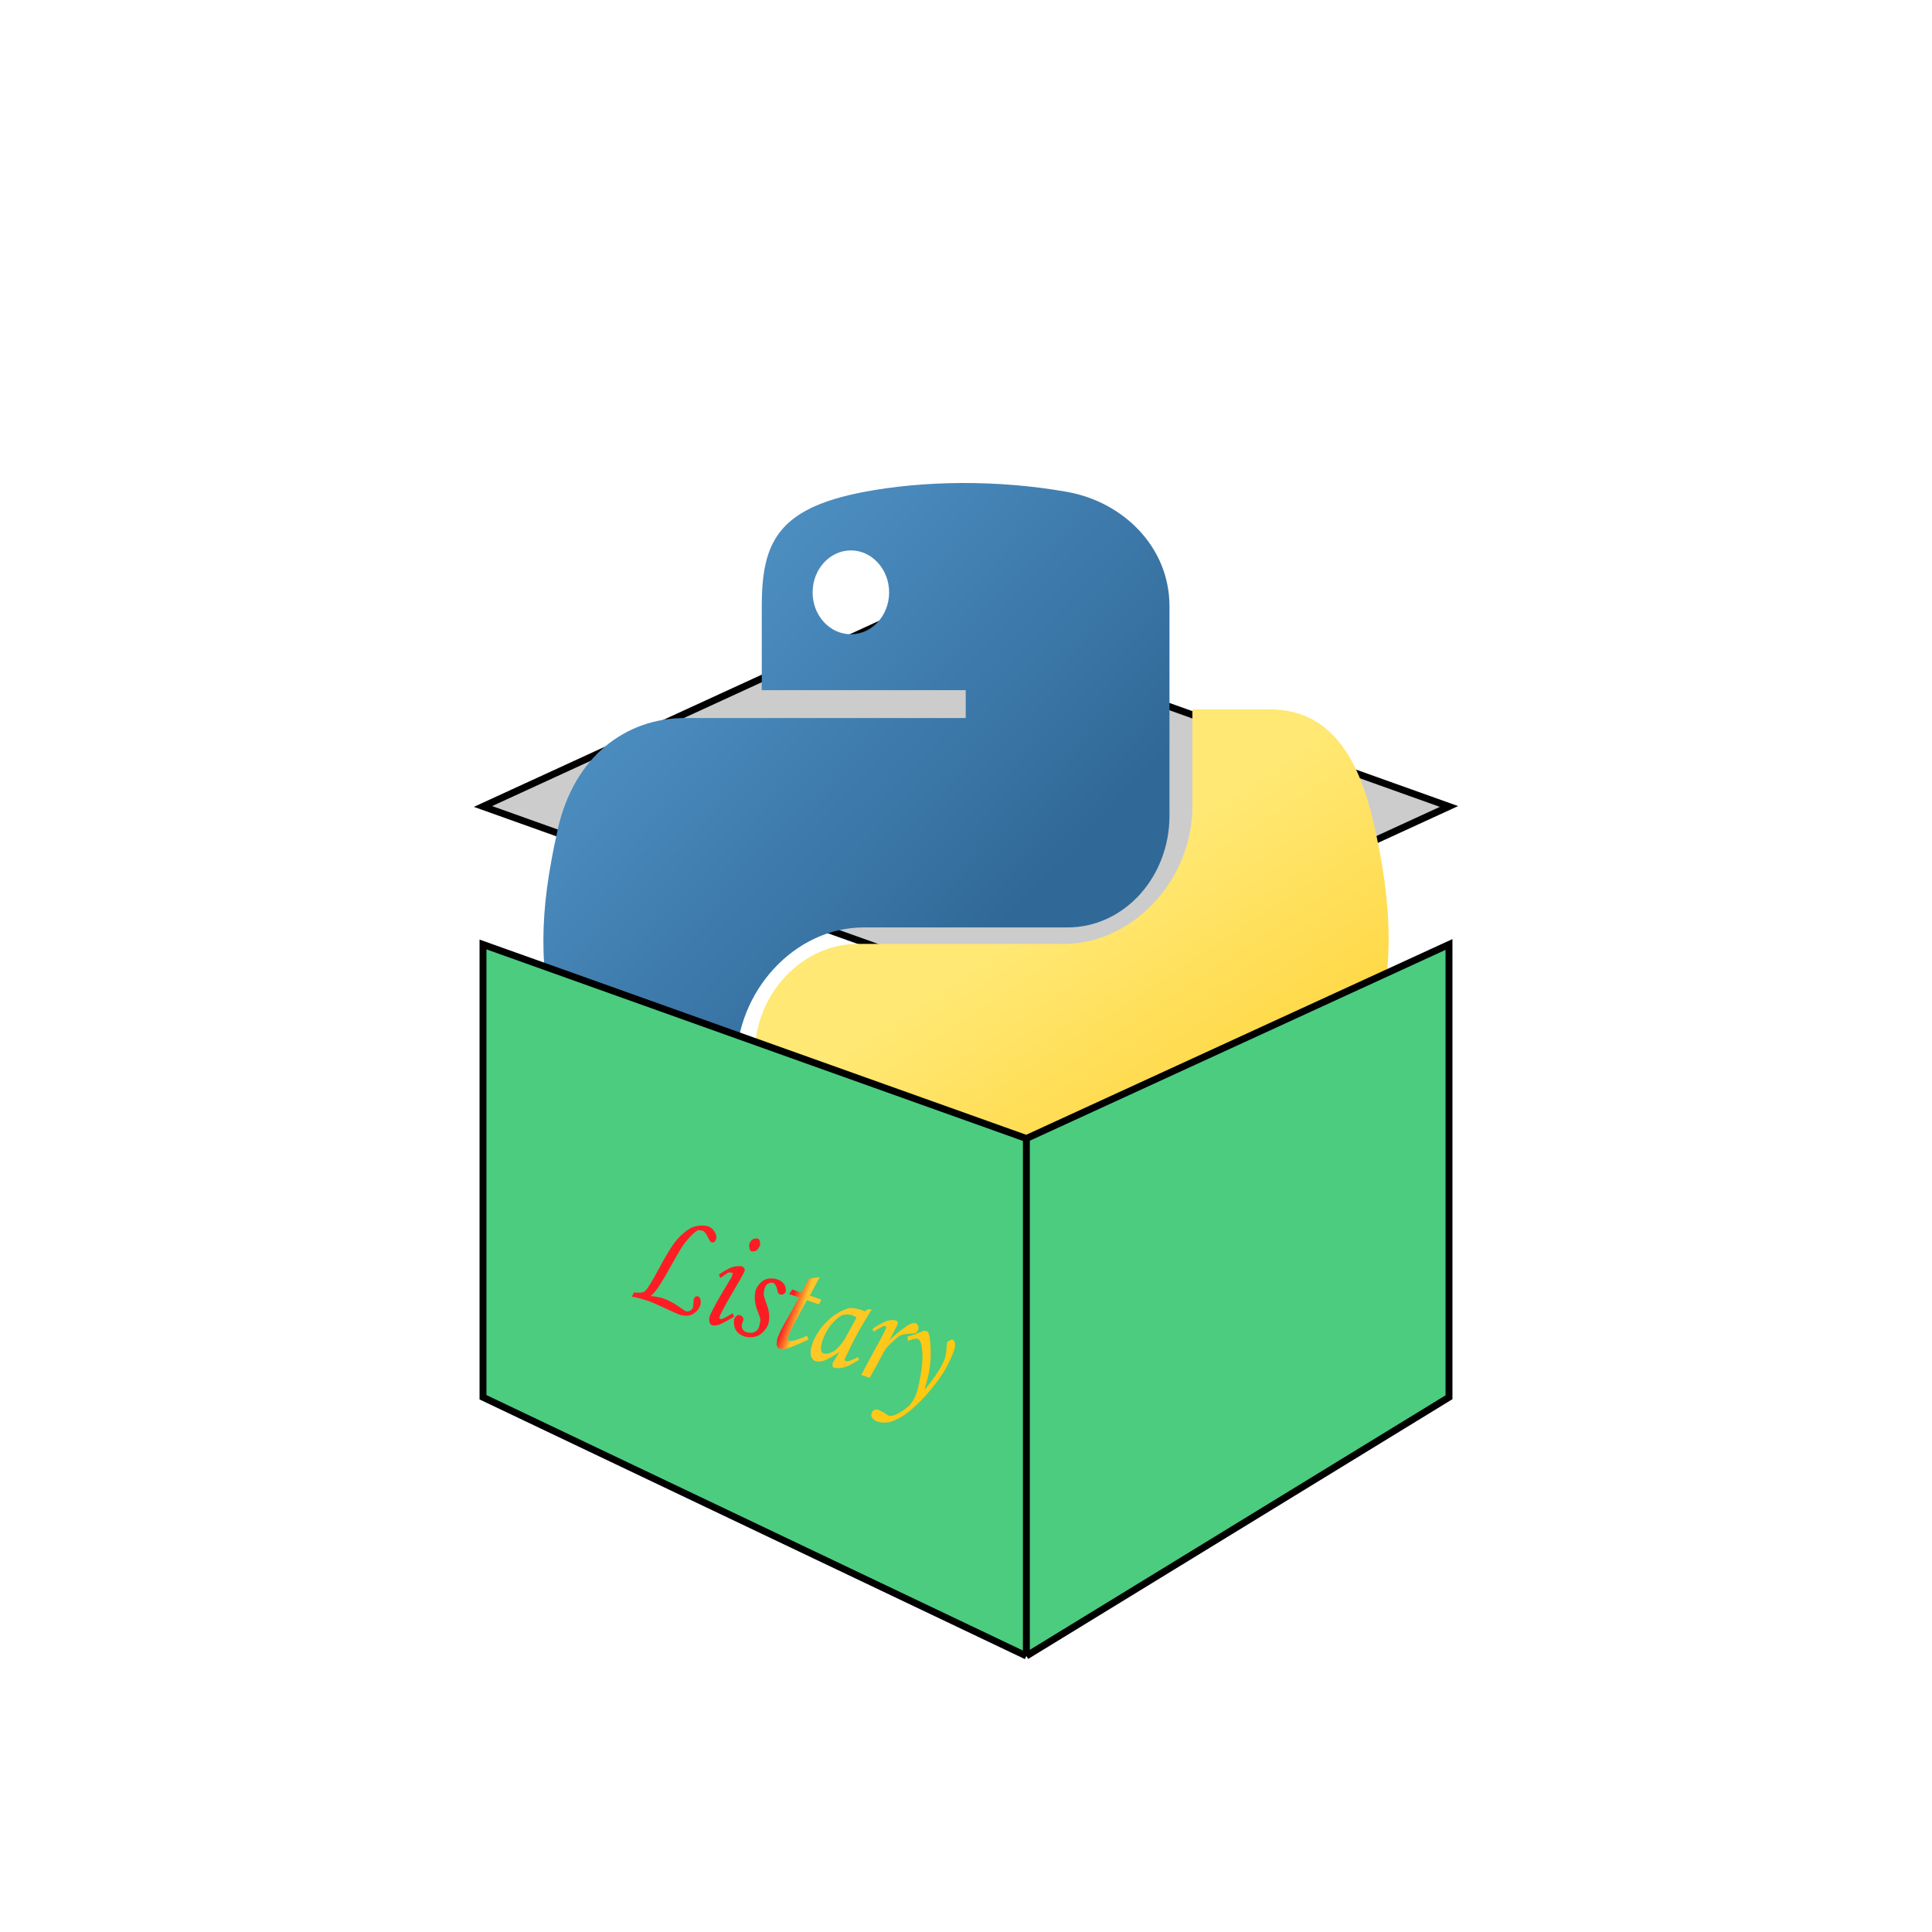 <svg xmlns="http://www.w3.org/2000/svg" xmlns:xlink="http://www.w3.org/1999/xlink" width="28" height="28" viewBox="0 0 28 28" fill="none">
<rect x="0" y="0" width="0" height="0" fill="rgba(249, 249, 249, 1)" />
<g  clip-path="url(#clip-path-0_1)">
<path     fill="#FFFFFF"  d="M0 28L28 28L28 0L0 0L0 28Z">
</path>
<path d="M13.125 8.875L7 11.688L14.875 14.5L21 11.688L13.125 8.875Z" stroke="rgba(0, 0, 0, 1)" stroke-width="0.1"      fill="#CCCCCC" >
</path>
<path d="M13.931 7C13.425 7.003 12.943 7.049 12.518 7.13C11.267 7.368 11.04 7.867 11.04 8.787L11.04 10.002L13.996 10.002L13.996 10.406L11.04 10.406L9.93 10.406C9.071 10.406 8.318 10.963 8.083 12.022C7.812 13.236 7.8 13.994 8.083 15.261C8.293 16.205 8.795 16.877 9.654 16.877L10.671 16.877L10.671 15.421C10.671 14.369 11.515 13.441 12.518 13.441L15.471 13.441C16.293 13.441 16.949 12.711 16.949 11.822L16.949 8.787C16.949 7.923 16.273 7.274 15.471 7.13C14.963 7.039 14.436 6.998 13.931 7ZM12.332 7.977C12.637 7.977 12.886 8.25 12.886 8.586C12.886 8.921 12.637 9.192 12.332 9.192C12.025 9.192 11.777 8.921 11.777 8.586C11.777 8.25 12.025 7.977 12.332 7.977Z"   fill="url(#linear_fill_1_3)" >
</path>
<path d="M17.281 10.281L17.281 11.681C17.281 12.766 16.409 13.68 15.415 13.68L12.431 13.68C11.614 13.68 10.938 14.418 10.938 15.281L10.938 18.283C10.938 19.137 11.642 19.64 12.431 19.885C13.377 20.178 14.284 20.231 15.415 19.885C16.167 19.655 16.909 19.192 16.909 18.283L16.909 17.081L13.925 17.081L13.925 16.681L16.909 16.681L18.402 16.681C19.271 16.681 19.594 16.042 19.896 15.083C20.208 14.096 20.195 13.146 19.896 11.879C19.681 10.967 19.272 10.281 18.402 10.281L17.281 10.281ZM15.603 17.882C15.913 17.882 16.164 18.15 16.164 18.481C16.164 18.814 15.913 19.084 15.603 19.084C15.294 19.084 15.043 18.814 15.043 18.481C15.043 18.15 15.294 17.882 15.603 17.882Z"   fill="url(#linear_fill_1_4)" >
</path>
<g filter="url(#filter_0_10)">
<path     fill="#4BCC7F"  d="M7 11.688L14.88 14.498L21 11.688L21 18.247C21 18.247 17.33 20.497 14.88 21.997C11.73 20.497 7 18.247 7 18.247L7 11.688Z">
</path>
<path    stroke="rgba(0, 0, 0, 1)" stroke-width="0.1"    d="M14.875 22C11.725 20.5 7 18.25 7 18.25L7 11.688L14.875 14.5M14.875 22C14.875 17.5 14.875 14.5 14.875 14.5M14.875 22C17.325 20.5 21 18.25 21 18.25L21 11.688L14.875 14.5">
</path>
</g>
<path     fill="url(#linear_fill_0_16_0_0)"  d="M9.157 18.792L9.188 18.731C9.282 18.741 9.324 18.727 9.324 18.727C9.362 18.711 9.396 18.65 9.396 18.65C9.441 18.59 9.55 18.386 9.55 18.386C9.69 18.121 9.773 18.013 9.773 18.013C9.898 17.848 10.024 17.792 10.024 17.792C10.152 17.737 10.263 17.773 10.263 17.773C10.329 17.796 10.36 17.858 10.36 17.858C10.393 17.915 10.379 17.957 10.379 17.957C10.371 17.982 10.354 17.999 10.354 17.999C10.335 18.012 10.315 18.006 10.315 18.006C10.29 17.997 10.262 17.937 10.262 17.937C10.235 17.879 10.213 17.858 10.213 17.858C10.194 17.837 10.182 17.837 10.182 17.837C10.158 17.829 10.124 17.827 10.124 17.827C10.084 17.838 10.029 17.897 10.029 17.897C9.973 17.947 9.895 18.055 9.895 18.055C9.844 18.131 9.745 18.31 9.745 18.31C9.588 18.597 9.521 18.683 9.521 18.683C9.476 18.747 9.429 18.784 9.429 18.784C9.559 18.793 9.626 18.822 9.626 18.822C9.671 18.838 9.712 18.862 9.712 18.862C9.75 18.875 9.837 18.936 9.837 18.936C9.911 18.988 9.94 19.003 9.94 19.003C9.972 19.014 10.004 18.994 10.004 18.994C10.033 18.978 10.043 18.946 10.043 18.946C10.049 18.927 10.048 18.887 10.048 18.887C10.058 18.854 10.051 18.837 10.051 18.837C10.06 18.809 10.076 18.794 10.076 18.794C10.095 18.783 10.115 18.787 10.115 18.787C10.14 18.796 10.151 18.83 10.151 18.83C10.161 18.864 10.151 18.912 10.151 18.912C10.124 19.002 10.037 19.047 10.037 19.047C9.957 19.091 9.851 19.054 9.851 19.054C9.8 19.036 9.731 19.002 9.731 19.002C9.469 18.878 9.385 18.851 9.385 18.851C9.262 18.808 9.157 18.792 9.157 18.792Z">
</path>
<path     fill="url(#linear_fill_0_16_1_0)"  d="M10.982 17.951C11.008 17.96 11.009 17.981 11.009 17.981C11.02 18.008 11.015 18.044 11.015 18.044C11.001 18.09 10.967 18.12 10.967 18.12C10.931 18.146 10.889 18.134 10.889 18.134C10.864 18.125 10.864 18.095 10.864 18.095C10.854 18.067 10.859 18.032 10.859 18.032C10.873 17.985 10.904 17.965 10.904 17.965C10.938 17.941 10.982 17.951 10.982 17.951ZM10.441 18.521L10.419 18.473C10.537 18.388 10.611 18.365 10.611 18.365C10.695 18.341 10.75 18.352 10.75 18.352C10.777 18.361 10.789 18.386 10.789 18.386C10.799 18.405 10.789 18.427 10.789 18.427C10.779 18.457 10.655 18.667 10.655 18.667C10.455 19.003 10.434 19.072 10.434 19.072C10.429 19.086 10.425 19.1 10.425 19.1C10.422 19.11 10.445 19.117 10.445 19.117C10.472 19.126 10.617 19.033 10.617 19.033L10.639 19.082C10.484 19.175 10.419 19.2 10.419 19.2C10.355 19.219 10.319 19.206 10.319 19.206C10.29 19.196 10.284 19.163 10.284 19.163C10.273 19.134 10.281 19.091 10.281 19.091C10.32 18.962 10.605 18.507 10.605 18.507C10.612 18.483 10.616 18.47 10.616 18.47C10.622 18.449 10.611 18.447 10.611 18.447C10.594 18.441 10.563 18.441 10.563 18.441C10.537 18.45 10.441 18.521 10.441 18.521Z">
</path>
<path     fill="url(#linear_fill_0_16_2_0)"  d="M11.269 18.543C11.343 18.568 11.368 18.618 11.368 18.618C11.398 18.668 11.387 18.717 11.387 18.717C11.379 18.745 11.351 18.756 11.351 18.756C11.328 18.77 11.301 18.759 11.301 18.759C11.285 18.753 11.282 18.742 11.282 18.742C11.27 18.738 11.263 18.684 11.263 18.684C11.242 18.602 11.205 18.592 11.205 18.592C11.17 18.58 11.127 18.606 11.127 18.606C11.091 18.629 11.082 18.672 11.082 18.672C11.069 18.715 11.068 18.76 11.068 18.76C11.073 18.805 11.117 18.92 11.117 18.92C11.174 19.075 11.136 19.183 11.136 19.183C11.103 19.292 10.999 19.351 10.999 19.351C10.899 19.406 10.786 19.368 10.786 19.368C10.686 19.334 10.658 19.263 10.658 19.263C10.625 19.196 10.639 19.123 10.639 19.123C10.65 19.087 10.681 19.066 10.681 19.066C10.707 19.048 10.731 19.063 10.731 19.063C10.755 19.071 10.77 19.096 10.77 19.096C10.781 19.122 10.767 19.147 10.767 19.147C10.764 19.157 10.758 19.174 10.758 19.174C10.754 19.188 10.753 19.193 10.753 19.193C10.742 19.227 10.758 19.256 10.758 19.256C10.774 19.288 10.805 19.303 10.805 19.303C10.851 19.319 10.9 19.316 10.9 19.316C10.94 19.309 10.972 19.279 10.972 19.279C11.003 19.247 11.008 19.2 11.008 19.2C11.02 19.163 11.02 19.122 11.02 19.122C11.013 19.078 10.967 18.971 10.967 18.971C10.916 18.82 10.949 18.708 10.949 18.708C10.979 18.607 11.069 18.555 11.069 18.555C11.158 18.502 11.269 18.543 11.269 18.543Z">
</path>
<path     fill="url(#linear_fill_0_16_3_0)"  d="M11.727 18.528L11.88 18.509L11.737 18.777L11.904 18.835L11.87 18.905L11.693 18.843L11.522 19.163C11.441 19.307 11.422 19.374 11.422 19.374C11.413 19.402 11.421 19.415 11.421 19.415C11.418 19.428 11.441 19.432 11.441 19.432C11.467 19.441 11.53 19.422 11.53 19.422C11.615 19.396 11.697 19.357 11.697 19.357L11.716 19.415C11.481 19.522 11.407 19.543 11.407 19.543C11.334 19.56 11.296 19.546 11.296 19.546C11.265 19.535 11.26 19.503 11.26 19.503C11.251 19.468 11.266 19.402 11.266 19.402C11.289 19.328 11.369 19.182 11.369 19.182L11.582 18.805L11.437 18.755L11.482 18.688L11.615 18.735L11.727 18.528Z">
</path>
<path     fill="url(#linear_fill_0_16_4_0)"  d="M12.573 18.975L12.634 18.976L12.486 19.222C12.401 19.364 12.312 19.551 12.312 19.551C12.261 19.655 12.245 19.691 12.245 19.691C12.236 19.723 12.259 19.727 12.259 19.727C12.273 19.732 12.309 19.724 12.309 19.724C12.373 19.703 12.437 19.666 12.437 19.666L12.448 19.71C12.32 19.785 12.287 19.798 12.287 19.798C12.219 19.825 12.167 19.828 12.167 19.828C12.131 19.831 12.095 19.823 12.095 19.823C12.073 19.816 12.065 19.803 12.065 19.803C12.068 19.79 12.065 19.762 12.065 19.762C12.069 19.746 12.09 19.719 12.09 19.719L12.165 19.592C12.061 19.673 11.943 19.719 11.943 19.719C11.867 19.745 11.818 19.727 11.818 19.727C11.769 19.71 11.754 19.654 11.754 19.654C11.736 19.585 11.766 19.494 11.766 19.494C11.799 19.384 11.883 19.268 11.883 19.268C11.971 19.15 12.078 19.07 12.078 19.07C12.191 18.988 12.295 18.961 12.295 18.961C12.375 18.945 12.484 18.985 12.484 18.985C12.511 18.995 12.539 19.005 12.539 19.005L12.573 18.975ZM12.414 19.094C12.372 19.067 12.35 19.062 12.35 19.062C12.275 19.036 12.203 19.062 12.203 19.062C12.131 19.093 12.036 19.209 12.036 19.209C11.947 19.325 11.91 19.462 11.91 19.462C11.889 19.532 11.901 19.572 11.901 19.572C11.911 19.609 11.937 19.615 11.937 19.615C11.995 19.635 12.082 19.583 12.082 19.583C12.171 19.529 12.249 19.395 12.249 19.395L12.414 19.094Z">
</path>
<path     fill="url(#linear_fill_0_16_5_0)"  d="M12.603 19.969L12.481 19.927L12.62 19.668C12.725 19.478 12.816 19.306 12.816 19.306C12.83 19.26 12.844 19.254 12.844 19.254C12.851 19.229 12.83 19.218 12.83 19.218C12.818 19.214 12.791 19.225 12.791 19.225C12.759 19.238 12.658 19.302 12.658 19.302L12.647 19.257C12.759 19.179 12.853 19.144 12.853 19.144C12.949 19.119 12.989 19.14 12.989 19.14C13.004 19.145 13.008 19.157 13.008 19.157L13.014 19.18C13.009 19.193 12.98 19.25 12.98 19.25L12.891 19.424C13.025 19.289 13.166 19.202 13.166 19.202C13.234 19.164 13.272 19.177 13.272 19.177C13.297 19.186 13.308 19.22 13.308 19.22C13.318 19.246 13.305 19.271 13.305 19.271C13.296 19.299 13.28 19.313 13.28 19.313C13.258 19.327 13.177 19.329 13.177 19.329C13.107 19.333 13.06 19.349 13.06 19.349C13.01 19.372 12.949 19.434 12.949 19.434C12.88 19.492 12.843 19.54 12.843 19.54C12.808 19.589 12.709 19.781 12.709 19.781L12.603 19.969Z">
</path>
<path     fill="url(#linear_fill_0_16_6_0)"  d="M13.157 19.434L13.152 19.371L13.232 19.348C13.346 19.303 13.385 19.288 13.385 19.288C13.41 19.283 13.432 19.294 13.432 19.294C13.45 19.301 13.46 19.325 13.46 19.325C13.499 19.465 13.487 19.682 13.487 19.682C13.478 19.894 13.416 20.078 13.416 20.078C13.409 20.101 13.397 20.143 13.397 20.143C13.635 19.871 13.695 19.683 13.695 19.683C13.707 19.644 13.715 19.577 13.715 19.577C13.722 19.5 13.724 19.467 13.724 19.467C13.733 19.437 13.76 19.429 13.76 19.429C13.781 19.415 13.802 19.413 13.802 19.413C13.831 19.423 13.838 19.456 13.838 19.456C13.847 19.49 13.835 19.547 13.835 19.547C13.794 19.68 13.689 19.865 13.689 19.865C13.579 20.047 13.405 20.238 13.405 20.238C13.229 20.43 13.101 20.511 13.101 20.511C12.98 20.592 12.887 20.611 12.887 20.611C12.791 20.631 12.717 20.603 12.717 20.603C12.662 20.584 12.637 20.544 12.637 20.544C12.617 20.509 12.632 20.481 12.632 20.481C12.641 20.45 12.671 20.433 12.671 20.433C12.699 20.419 12.732 20.434 12.732 20.434C12.76 20.444 12.807 20.47 12.807 20.47C12.855 20.503 12.879 20.516 12.879 20.516C12.93 20.534 12.996 20.495 12.996 20.495C13.095 20.45 13.182 20.365 13.182 20.365C13.258 20.281 13.288 20.177 13.288 20.177C13.332 20.033 13.359 19.822 13.359 19.822C13.386 19.609 13.351 19.482 13.351 19.482C13.337 19.416 13.302 19.403 13.302 19.403C13.261 19.389 13.157 19.434 13.157 19.434Z">
</path>
</g>
<defs>
<clipPath id="clip-path-0_1">
<path d="M0 28L28 28L28 0L0 0L0 28Z" fill="white"/>
</clipPath>
<linearGradient id="linear_fill_1_3" x1="7.875" y1="7" x2="14.637" y2="13.332" gradientUnits="userSpaceOnUse">
<stop offset="0" stop-color="#5A9FD4"  />
<stop offset="1" stop-color="#306998"  />
</linearGradient>
<linearGradient id="linear_fill_1_4" x1="15.531" y1="18.38" x2="13.091" y2="14.703" gradientUnits="userSpaceOnUse">
<stop offset="0" stop-color="#FFD43B"  />
<stop offset="1" stop-color="#FFE873"  />
</linearGradient>
<filter id="filter_0_10" x="2.95" y="9.61" width="22.1" height="18.447" filterUnits="userSpaceOnUse" color-interpolation-filters="sRGB">
<feFlood flood-opacity="0" result="feFloodId_0_10"/>
<feColorMatrix in="SourceAlpha" type="matrix" values="0 0 0 0 0 0 0 0 0 0 0 0 0 0 0 0 0 0 127 0" result="hardAlpha_0_10"/>
<feOffset dx="0" dy="2"/>
<feGaussianBlur stdDeviation="2"/>
<feComposite in2="hardAlpha_0_10" operator="out"/>
<feColorMatrix type="matrix" values="0 0 0 0 0 0 0 0 0 0 0 0 0 0 0 0 0 0 0.25 0"/>
<feBlend mode="normal" in2="feFloodId_0_10" result="dropShadow_1_0_10"/>
<feBlend mode="normal" in="SourceGraphic" in2="dropShadow_1_0_10" result="shape_0_10"/>
</filter>
<linearGradient id="linear_fill_0_16_0_0" x1="9.281" y1="18.384" x2="13.719" y2="19.927" gradientUnits="userSpaceOnUse">
<stop offset="0" stop-color="#FF1D25"  />
<stop offset="0.472" stop-color="#FC1C24"  />
<stop offset="0.514" stop-color="#FCC72B"  />
<stop offset="1" stop-color="#FFC90F"  />
<stop offset="1.01" stop-color="#000000" stop-opacity="0" />
</linearGradient>
<linearGradient id="linear_fill_0_16_1_0" x1="9.281" y1="18.384" x2="13.719" y2="19.927" gradientUnits="userSpaceOnUse">
<stop offset="0" stop-color="#FF1D25"  />
<stop offset="0.472" stop-color="#FC1C24"  />
<stop offset="0.514" stop-color="#FCC72B"  />
<stop offset="1" stop-color="#FFC90F"  />
<stop offset="1.01" stop-color="#000000" stop-opacity="0" />
</linearGradient>
<linearGradient id="linear_fill_0_16_2_0" x1="9.281" y1="18.384" x2="13.719" y2="19.927" gradientUnits="userSpaceOnUse">
<stop offset="0" stop-color="#FF1D25"  />
<stop offset="0.472" stop-color="#FC1C24"  />
<stop offset="0.514" stop-color="#FCC72B"  />
<stop offset="1" stop-color="#FFC90F"  />
<stop offset="1.01" stop-color="#000000" stop-opacity="0" />
</linearGradient>
<linearGradient id="linear_fill_0_16_3_0" x1="9.281" y1="18.384" x2="13.719" y2="19.927" gradientUnits="userSpaceOnUse">
<stop offset="0" stop-color="#FF1D25"  />
<stop offset="0.472" stop-color="#FC1C24"  />
<stop offset="0.514" stop-color="#FCC72B"  />
<stop offset="1" stop-color="#FFC90F"  />
<stop offset="1.01" stop-color="#000000" stop-opacity="0" />
</linearGradient>
<linearGradient id="linear_fill_0_16_4_0" x1="9.281" y1="18.384" x2="13.719" y2="19.927" gradientUnits="userSpaceOnUse">
<stop offset="0" stop-color="#FF1D25"  />
<stop offset="0.472" stop-color="#FC1C24"  />
<stop offset="0.514" stop-color="#FCC72B"  />
<stop offset="1" stop-color="#FFC90F"  />
<stop offset="1.01" stop-color="#000000" stop-opacity="0" />
</linearGradient>
<linearGradient id="linear_fill_0_16_5_0" x1="9.281" y1="18.384" x2="13.719" y2="19.927" gradientUnits="userSpaceOnUse">
<stop offset="0" stop-color="#FF1D25"  />
<stop offset="0.472" stop-color="#FC1C24"  />
<stop offset="0.514" stop-color="#FCC72B"  />
<stop offset="1" stop-color="#FFC90F"  />
<stop offset="1.01" stop-color="#000000" stop-opacity="0" />
</linearGradient>
<linearGradient id="linear_fill_0_16_6_0" x1="9.281" y1="18.384" x2="13.719" y2="19.927" gradientUnits="userSpaceOnUse">
<stop offset="0" stop-color="#FF1D25"  />
<stop offset="0.472" stop-color="#FC1C24"  />
<stop offset="0.514" stop-color="#FCC72B"  />
<stop offset="1" stop-color="#FFC90F"  />
<stop offset="1.01" stop-color="#000000" stop-opacity="0" />
</linearGradient>
</defs>
</svg>
